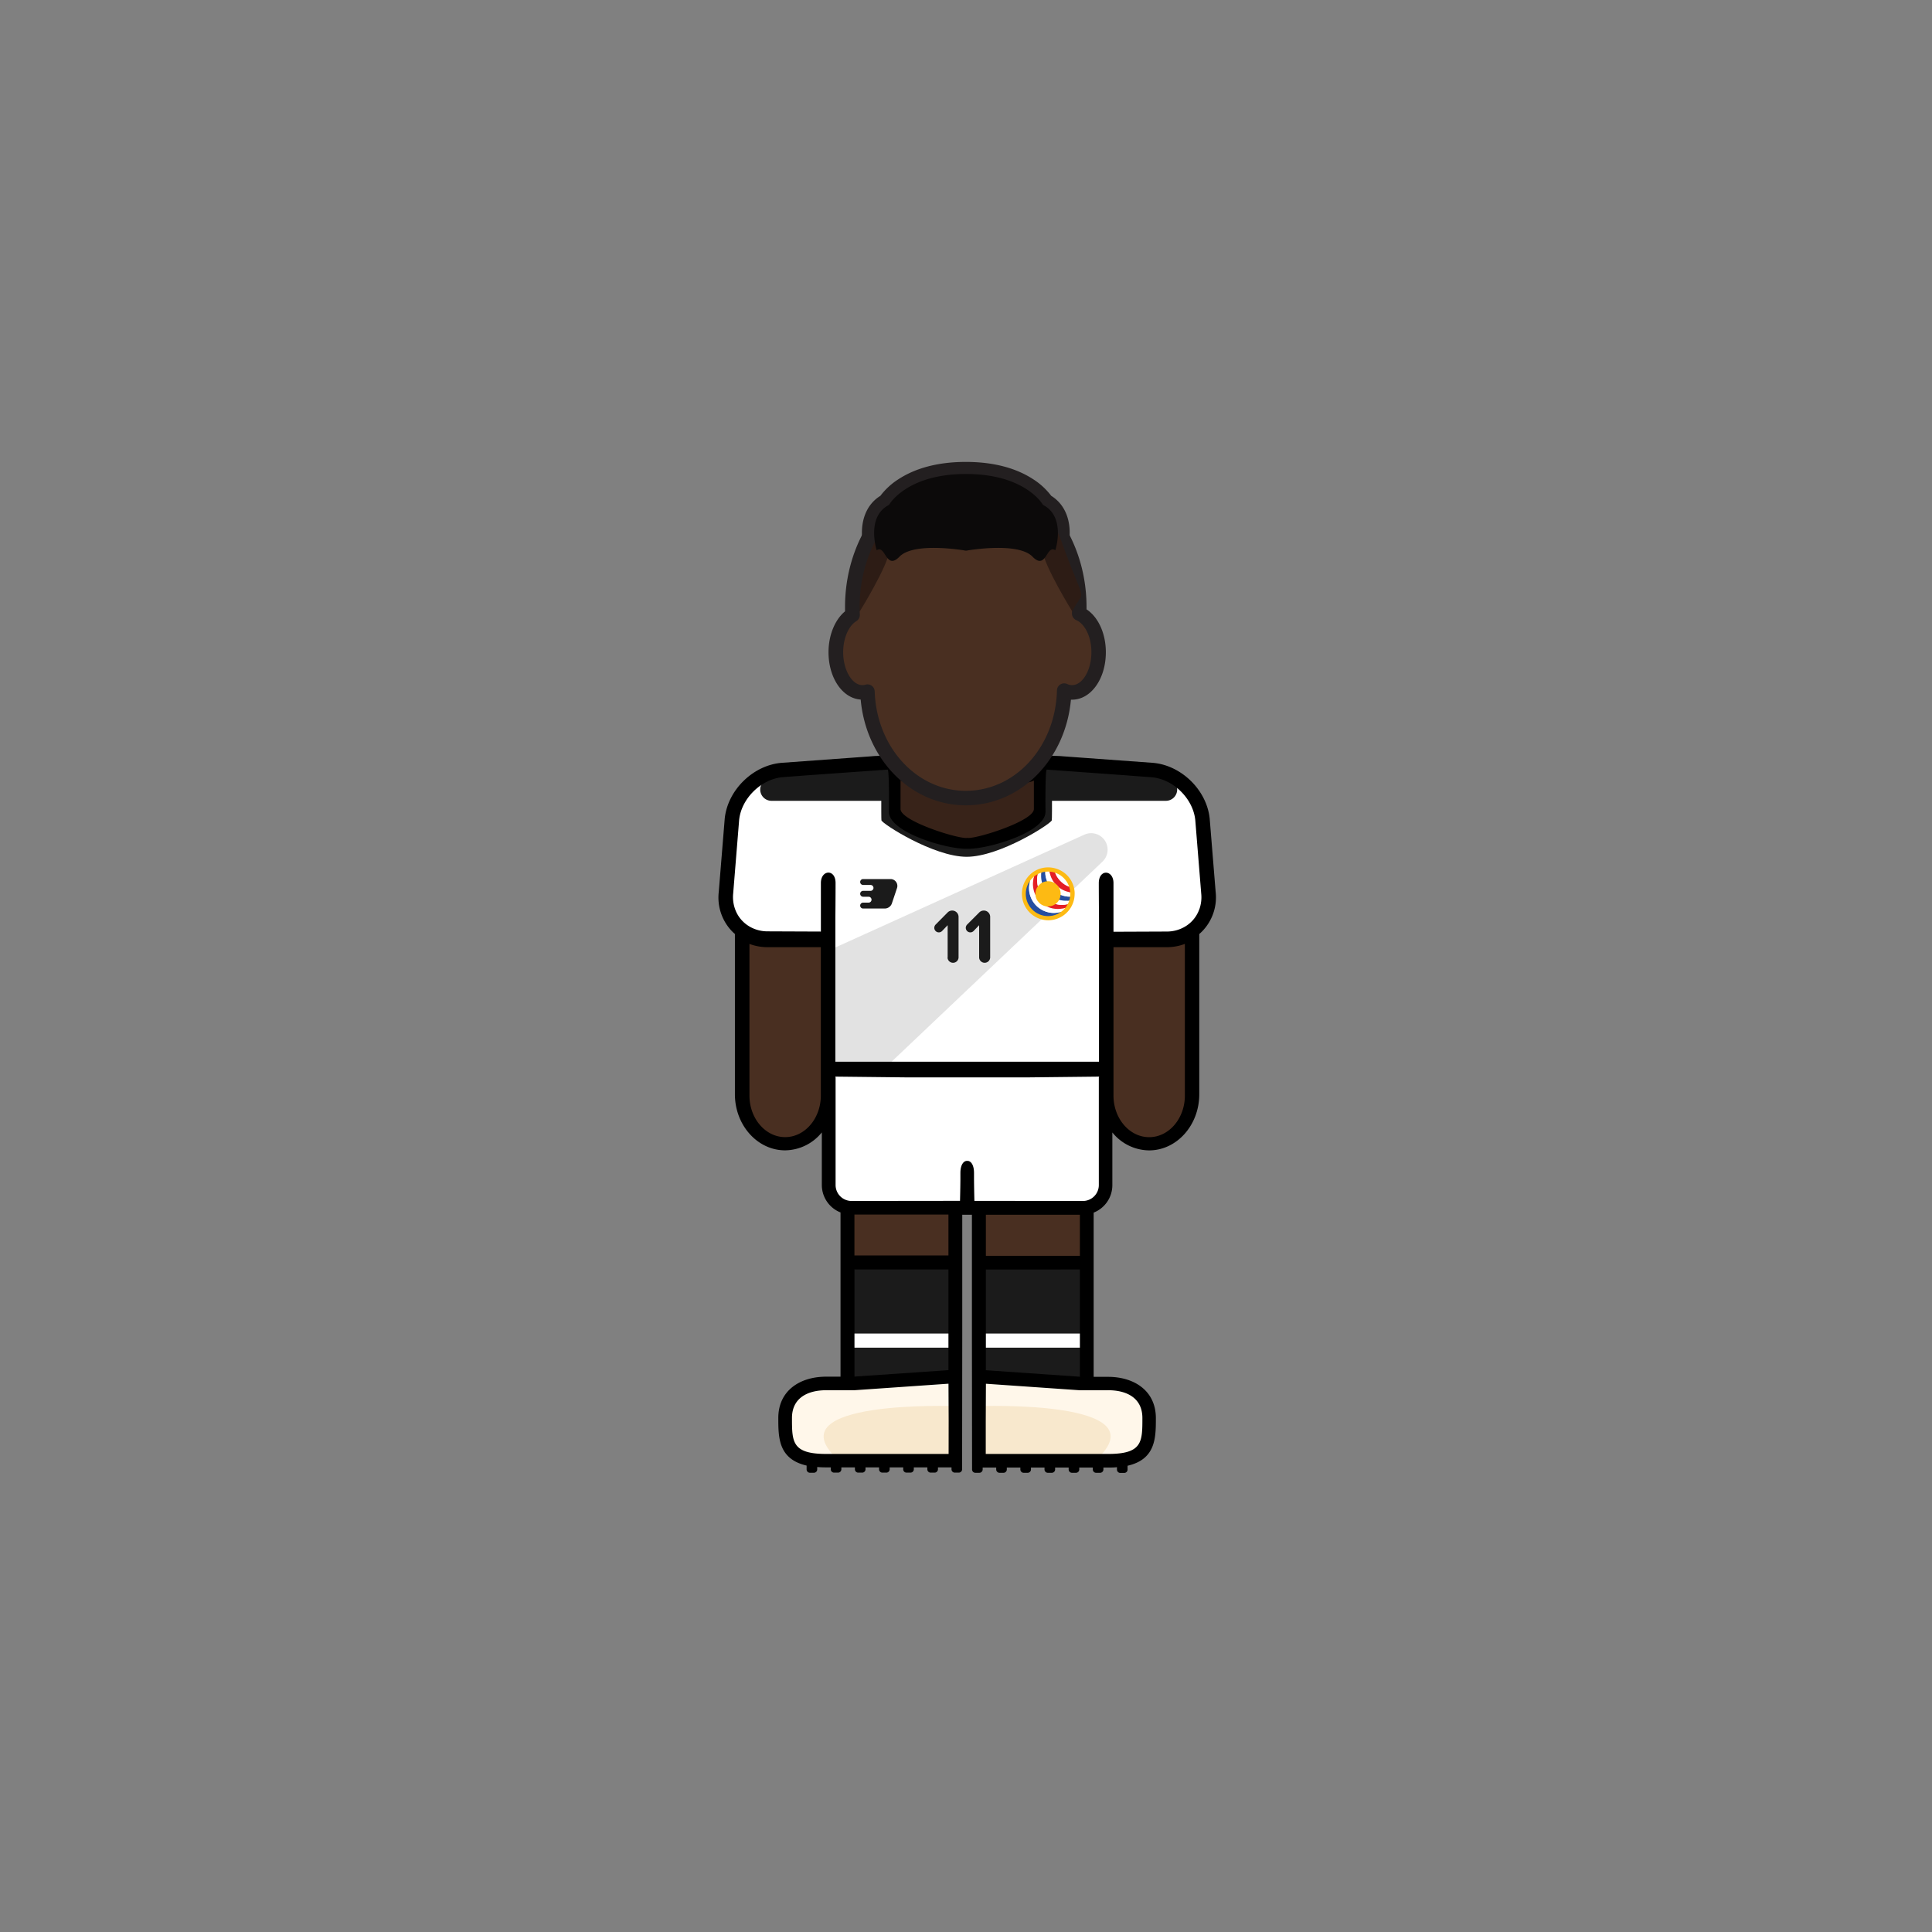 <svg id="player" xmlns="http://www.w3.org/2000/svg" viewBox="0 0 800 800"><rect x="0" y="0" width="800" height="800" fill="#808080" stroke="none"/><defs><clipPath id="clip-path"><circle cx="433.97" cy="370.12" r="9.22" fill="none"/></clipPath><style>.cls-2{fill:#492f21}.cls-3{fill:#fff7ea}.cls-5{fill:#1b1b1b}.cls-6{fill:#fff}.cls-8{fill:#fdba13}.cls-10{fill:#244ea1}.cls-11{fill:#e41e26}.cls-13{fill:#231f20}.cls-14{fill:#2d1c15}</style></defs><g id="skin"><path id="arm-left" class="cls-2" d="M306.43 383h36.78v72.38a18.39 18.39 0 01-18.39 18.39 18.39 18.39 0 01-18.39-18.39V383z"/><path id="arm-right" class="cls-2" d="M457.69 383h36.78v72.38a18.39 18.39 0 01-18.39 18.39 18.39 18.39 0 01-18.39-18.39V383z"/><path id="leg-left" class="cls-2" d="M350.38 492.97h45.67v45.67h-45.67z"/><path id="leg-right" class="cls-2" d="M405.28 492.97h45.67v45.67h-45.67z"/></g><g id="boots"><path id="left" class="cls-3" d="M395.83 570.99H373l-22.83 1.98h-12.5l-7.5 2.52-5.25 8.5v9.83l1.91 4.17 3.84 4.06 6.33 1.94h58.83v-33z"/><path id="right" class="cls-3" d="M405.11 571.22h22.83l22.83 1.97h12.5l7.5 2.53 5.25 8.5v9.83l-1.91 4.17-3.84 4.05-6.33 1.95h-58.83v-33z"/><path d="M395.83 582.25s-75.93-2.86-49 22h49zm9.28 0s75.93-2.86 49 22h-49z" fill="#f8e8cd"/></g><g id="socks"><g id="socks-2" data-name="socks"><path id="left-2" data-name="left" class="cls-5" d="M350.38 522.95h45.67v48.04h-45.67z"/><path id="right-2" data-name="right" class="cls-5" d="M404.88 522.95h45.67v48.04h-45.67z"/></g><path class="cls-6" d="M350.77 552.19h45.06v5.85h-45.06zm54.41 0h45.06v5.85h-45.06z"/></g><g id="shorts"><path id="shorts-2" data-name="shorts" class="cls-6" d="M342.17 443.49h116.49v47a9.95 9.95 0 01-9.95 9.95h-96.6a9.95 9.95 0 01-9.95-9.95v-47h.01z"/></g><g id="shirt"><path id="shirt-2" data-name="shirt" class="cls-6" d="M370 315.75l-48.29 2.99-11.36 6.25-6.83 10.1-3.31 40.73 5.17 7.67 7.66 4.67h29.5l.17 54h114.83v-53.5l29.34-.17 7.01-4 6.99-10.5-3.4-37.33-6.83-11.84-9.77-6.08-49.84-2.99-1 21.24-6.5 6.5-11.16 3.48-11.88 2.02-15.46-3.17-11-5.66-3.66-3.84-.38-20.57z"/><path class="cls-5" d="M435.56 316.33l-6.86.21-.42 21.7-7.06 4.76-8.52 4-12.43 2.74-12.43-2.74-8.52-4-7.06-4.75-.42-21.7-6.86-.21s-.15 22.81 0 23.35c.42 1.45 21.53 15.06 35.27 15.09 13.74 0 34.85-13.64 35.27-15.09.19-.55.04-23.36.04-23.36z"/><path d="M449 345.62l-105.95 48-.36 48.53 22.43 1.33 91.4-86.7a6.86 6.86 0 002.12-5 6.82 6.82 0 00-9.64-6.16z" fill="#e2e2e2"/><path class="cls-8" d="M434 381.07a11 11 0 01-6.37-19.86 11.8 11.8 0 011.1-.69 12.31 12.31 0 011.22-.58 10.78 10.78 0 011.36-.44 11 11 0 011.52-.27 11.28 11.28 0 011.74-.05 10.76 10.76 0 012.11.32 10.93 10.93 0 018 7.94 11.55 11.55 0 01.31 2.11v.57a11.48 11.48 0 01-.07 1.17 9.67 9.67 0 01-.27 1.52 10.78 10.78 0 01-.44 1.36 12.21 12.21 0 01-.57 1.22 9.73 9.73 0 01-.7 1.1 11 11 0 01-8.94 4.58zm0-19.44c-.3 0-.61 0-.91.05a7.88 7.88 0 00-1.18.21 8 8 0 00-1.05.34 10.08 10.08 0 00-.94.44 9.38 9.38 0 00-.85.54 8.49 8.49 0 1011.84 11.84 6.79 6.79 0 00.54-.85 6.69 6.69 0 00.44-.94 8 8 0 00.34-1.05 7.88 7.88 0 00.21-1.18 6.94 6.94 0 000-.91v-.44a9.14 9.14 0 00-.24-1.64 8.51 8.51 0 00-6.16-6.16 9 9 0 00-1.64-.24z"/><g clip-path="url(#clip-path)"><path class="cls-10" d="M426.07 367.73a10.26 10.26 0 011.92-6 10.29 10.29 0 1014.36 14.36 10.29 10.29 0 01-16.28-8.37z"/><path class="cls-6" d="M438.05 376.34a10.3 10.3 0 01-9-15.25 12 12 0 00-1 .65 10.29 10.29 0 0014.36 14.36 9.93 9.93 0 00.65-1 10.23 10.23 0 01-5.01 1.24z"/><path class="cls-11" d="M429.44 364.36a10.25 10.25 0 01.73-3.81 11 11 0 00-1.15.54 10.3 10.3 0 0014 14 11.87 11.87 0 00.54-1.14 10.45 10.45 0 01-3.81.72 10.29 10.29 0 01-10.31-10.31z"/><path class="cls-6" d="M441.42 373a10.3 10.3 0 01-10.3-10.3 10.08 10.08 0 01.32-2.53 10.46 10.46 0 00-1.27.41 10.29 10.29 0 009.56 14.1 10.45 10.45 0 003.81-.72 11.22 11.22 0 00.41-1.28 10.08 10.08 0 01-2.53.32z"/><path class="cls-10" d="M432.81 361a10.32 10.32 0 01.06-1.11 11 11 0 00-1.43.26 10.08 10.08 0 00-.32 2.53 10.3 10.3 0 0010.3 10.3 10.08 10.08 0 002.53-.32 9.5 9.5 0 00.26-1.43 10.18 10.18 0 01-1.11.06A10.29 10.29 0 01432.81 361z"/><path class="cls-6" d="M444.25 369.58a10.29 10.29 0 01-9.74-9.74h-.54a10 10 0 00-1.1.06 10.29 10.29 0 0010.23 11.4 10.18 10.18 0 001.11-.06 10 10 0 00.06-1.1c0-.2-.01-.38-.02-.56z"/><path class="cls-11" d="M436.49 360.13a10 10 0 00-2-.29 10.29 10.29 0 009.74 9.74 10 10 0 00-.29-2 10.29 10.29 0 01-7.45-7.45z"/><path class="cls-6" d="M436.49 360.13a10.29 10.29 0 007.51 7.47 10.34 10.34 0 00-7.51-7.47z"/></g><circle class="cls-8" cx="433.97" cy="370.12" r="5.22"/><g id="brand-new-balance"><path id="brand-new-balance-2" data-name="brand-new-balance" class="cls-5" d="M364.4 364h-7a1.22 1.22 0 00-1.22 1.22 1.22 1.22 0 001.22 1.22h3.07a1.22 1.22 0 011.16 1.6 1.23 1.23 0 01-1.16.84h-3.07a1.22 1.22 0 00-1.22 1.22 1.22 1.22 0 001.22 1.22h2.26a1.22 1.22 0 011.16 1.6 1.23 1.23 0 01-1.16.84h-2.26a1.22 1.22 0 00-1.22 1.22 1.22 1.22 0 001.22 1.22h8.92a3.14 3.14 0 003-2.15l2.12-6.34a2.83 2.83 0 00-2.68-3.71z"/></g><path class="cls-5" d="M392.4 396.53v-13.42l-2.3 2.4a1.91 1.91 0 01-1.34.57 1.89 1.89 0 01-1.89-1.88 2 2 0 01.54-1.34l5-5.05a2.66 2.66 0 011.89-.77 2.63 2.63 0 012.62 2.62v16.87a2.29 2.29 0 01-4.57 0zm13.04 0v-13.42l-2.3 2.4a1.91 1.91 0 01-1.34.57 1.89 1.89 0 01-1.89-1.88 2 2 0 01.54-1.34l5.05-5.05a2.66 2.66 0 011.89-.77 2.63 2.63 0 012.62 2.62v16.87a2.29 2.29 0 01-4.57 0zm77.32-64.93h-163.3a4.67 4.67 0 01-2.54-8.59l9.87-6.42h149.29l9.35 6.5a4.67 4.67 0 01-2.67 8.51z"/></g><path id="neck" fill="#382319" d="M428.13 341.21l-27.59 8.62-28.6-9.62-1.92-23.62h61.04l-2.93 24.62z"/><path d="M503.38 369.38L500.91 339c-1.19-11.87-11.83-22.25-23.72-23.14l-37.14-2.7c-4.07-.45-20.52-.09-39.55.53-19-.62-35.48-1-39.55-.53l-37.14 2.7c-11.89.89-22.53 11.27-23.72 23.14l-2.47 30.36a20.14 20.14 0 005 15.74 18.65 18.65 0 001.69 1.64v66.36c0 12.81 9.32 23.23 20.78 23.23a19.8 19.8 0 0015.21-7.43v21.79a12.24 12.24 0 007.74 11.36v68h-5.93c-10.93 0-19.83 5.8-19.83 17.11 0 8.06 0 17 11.72 19.7v1.6a1.37 1.37 0 001.38 1.37h1.63a1.37 1.37 0 001.38-1.37v-1q1.72.15 3.72.15H344v.8a1.37 1.37 0 001.38 1.37h1.63a1.37 1.37 0 001.38-1.37v-.8H354v.8a1.37 1.37 0 001.38 1.37h1.63a1.37 1.37 0 001.38-1.37v-.8H364v.8a1.37 1.37 0 001.38 1.37h1.63a1.37 1.37 0 001.38-1.37v-.8H374v.8a1.37 1.37 0 001.38 1.37h1.63a1.37 1.37 0 001.38-1.37v-.8H384v.8a1.37 1.37 0 001.38 1.37h1.63a1.37 1.37 0 001.38-1.37v-.8H394v.8a1.37 1.37 0 001.38 1.37h1.63a1.37 1.37 0 001.38-1.37v-.81l.06-55.46V503h4v49.21l.06 54.67v1.6a1.37 1.37 0 001.38 1.37h1.63a1.37 1.37 0 001.38-1.37v-.8h5.61v.8a1.37 1.37 0 001.38 1.37h1.63a1.37 1.37 0 001.38-1.37v-.8h5.61v.8a1.37 1.37 0 001.38 1.37h1.63a1.37 1.37 0 001.38-1.37v-.8h5.61v.8a1.37 1.37 0 001.38 1.37h1.63a1.37 1.37 0 001.38-1.37v-.8h5.61v.8a1.37 1.37 0 001.38 1.37h1.63a1.37 1.37 0 001.38-1.37v-.8h5.61v.8a1.37 1.37 0 001.38 1.37h1.63a1.37 1.37 0 001.38-1.37v-.8h1.89c1.33 0 2.56 0 3.72-.15v1a1.37 1.37 0 001.38 1.37h1.63a1.37 1.37 0 001.38-1.37v-1.6c11.71-2.68 11.72-11.64 11.72-19.7 0-11.31-8.9-17.11-19.83-17.11h-5.93v-68a12.24 12.24 0 007.74-11.36v-21.84a19.8 19.8 0 0015.21 7.43c11.46 0 20.78-10.42 20.78-23.23v-66.36a18.65 18.65 0 001.69-1.64 20.14 20.14 0 005.1-15.74zM372.89 323.2c3.46 1.85 15.64 2.08 27.61 1.8 12 .28 24.15.05 27.61-1.8V335c0 4.81-22.42 12-27.23 12l-.38-.07-.38.07c-4.81 0-27.23-7.18-27.23-12zm-33 75.43v55c0 9.5-6.63 17.23-14.78 17.23s-14.78-7.73-14.78-17.23v-62.78a21.07 21.07 0 007.47 1.36h22.09zm52.91 203.42h-50.65c-14.21 0-14.21-5-14.21-14.89 0-8.22 6.37-11.5 14.21-11.5h11.67l38.93-2.7.07 15.37zm-38.74-76.4h38.67v41.7L354.08 570h-.26v-44.4zm-.26-5.74v-17h38.93v16.93h-38.91zm104.77 55.75h.26c7.84 0 14.21 3.28 14.21 11.5 0 9.91 0 14.89-14.21 14.89h-50.65v-13.7l.07-15.37 38.93 2.7h11.41zm-11.67-50h.26v44.4h-.26l-38.67-2.68v-41.7zm-38.67-5.74V503h38.93v17h-38.91zm46.84-73.78H455v44.58a6.6 6.6 0 01-6.58 6.58h-1.26l-43.68-.05s-.11-3.72-.16-8.75v-2.8c0-3.52-1.41-5.09-2.82-5-1.41-.08-2.82 1.49-2.82 5v2.79c-.05 5-.16 8.75-.16 8.75l-43.68.05h-1.26a6.6 6.6 0 01-6.58-6.58v-44.58h-.07v-.33l30.25.33h48.68l30.25-.33zm35.56 7.51c0 9.5-6.63 17.23-14.78 17.23s-14.78-7.73-14.78-17.23v-61.44h22.09a21.07 21.07 0 007.47-1.36zm6-77.21a13.55 13.55 0 01-2.76 4.66 13.85 13.85 0 01-3.24 2.63 14.72 14.72 0 01-7.47 2l-22.09.09v-20.15c0-5.56-6.08-5.93-6.08 0s.08 14.37.08 14.37v59.59H345.91V380s.08-8.45.08-14.37-6.08-5.54-6.08 0v20.11l-22.09-.09a14.72 14.72 0 01-7.47-2 13.85 13.85 0 01-3.24-2.63 13.55 13.55 0 01-2.76-4.66 14.79 14.79 0 01-.75-6.46l2.46-30.35c.9-8.95 9.23-17.08 18.2-17.75l11.12-.84 32.21-2.29c.68.55.49 17.49.49 17.49 0 8.43 23.34 15.29 31.77 15.29h1.3c8.43 0 31.77-6.86 31.77-15.29 0 0-.19-16.94.49-17.49l32.21 2.33 11.12.84c9 .67 17.3 8.8 18.2 17.75L497.4 370a14.79 14.79 0 01-.75 6.43z" id="border"/><g id="head"><path class="cls-13" d="M400 196.27c24.79 0 31.88 12.79 31.88 12.79 9.63 4.94 5.1 18.78 5.1 18.78a1.88 1.88 0 00-1.05-.37c-2.08 0-2.9 4.78-5.4 4.78-.79 0-1.76-.48-3-1.74-2.76-2.84-8.58-3.64-14.25-3.64a86.51 86.51 0 00-12.37 1 1.12 1.12 0 01-.65.17h-.56a1.12 1.12 0 01-.65-.17 86.51 86.51 0 00-12.37-1c-5.67 0-11.49.8-14.25 3.64-1.22 1.26-2.19 1.74-3 1.74-2.5 0-3.32-4.78-5.4-4.78a1.88 1.88 0 00-1.05.37s-4.53-13.84 5.1-18.78c0 0 7.09-12.79 31.88-12.79m0-5c-11.27 0-20.69 2.43-28 7.21a28.59 28.59 0 00-7.4 6.82c-4.84 3-7.54 8.26-7.66 14.92a30.42 30.42 0 001.31 9.17 5 5 0 003.12 3.17 4.87 4.87 0 001.19.26c3 4.43 5.62 4.43 6.89 4.43 2.29 0 4.44-1.07 6.57-3.26.34-.35 2.47-2.12 10.66-2.12a80.33 80.33 0 0111 .86 6.38 6.38 0 002 .31h.56a6.38 6.38 0 002-.31 80.33 80.33 0 0111-.86c8.19 0 10.32 1.77 10.66 2.12 2.13 2.19 4.28 3.26 6.57 3.26 1.27 0 3.87 0 6.89-4.43a4.87 4.87 0 001.19-.26 5 5 0 003.12-3.17 30.42 30.42 0 001.31-9.17c-.12-6.66-2.82-11.9-7.66-14.92a28.59 28.59 0 00-7.4-6.82c-7.29-4.78-16.71-7.21-28-7.21z"/><path id="skin-2" data-name="skin" class="cls-2" d="M446.88 254.05c0-.91.08-1.81.08-2.73 0-30.51-21.06-55.25-47-55.25s-47 24.74-47 55.25c0 1.11 0 2.22.1 3.31-4.05 2.46-6.91 8.44-6.91 15.43 0 9.19 4.93 16.64 11 16.64a7.48 7.48 0 002.1-.32c.82 24.5 18.73 44.08 40.73 44.08S440 310.65 440.66 286a7.65 7.65 0 003.25.74c6.09 0 11-7.45 11-16.64.02-7.67-3.39-14.1-8.03-16.05z"/><path class="cls-14" d="M356 253.18s11.6-18.71 12.45-25.53 1.66-8.52 4.56-8.1 21.43 3.62 27 3.62l.06-25.24s-28.91-3.06-39.47 26.1-9.84 18.46-4.6 29.15z"/><path class="cls-13" d="M399.92 333.46c-22.68 0-41.28-19-43.53-43.79-7.52-.49-13.32-8.93-13.32-19.61 0-7 2.64-13.45 6.84-16.92v-1.82c0-32.12 22.45-58.25 50-58.25s50 26.13 50 58.25v1c4.85 3.18 8 10 8 17.76 0 11-6.16 19.64-14 19.64h-.46c-2.25 24.79-20.78 43.74-43.53 43.74zm-40.73-50.08a3 3 0 013 2.9c.77 23.09 17.34 41.18 37.73 41.18 20.58 0 37.15-18.26 37.74-41.58a3 3 0 014.27-2.64 4.73 4.73 0 002 .46c4.35 0 8-6.25 8-13.64 0-7-3.13-11.94-6.22-13.25a3 3 0 01-1.83-2.89v-.18c0-.8.07-1.6.07-2.42 0-28.81-19.76-52.25-44-52.25s-44 23.44-44 52.25c0 .92 0 1.89.09 3.16a3 3 0 01-1.43 2.71c-3.27 2-5.47 7.16-5.47 12.87 0 7.39 3.67 13.64 8 13.64a4.69 4.69 0 001.25-.19 2.74 2.74 0 01.8-.13z"/><path class="cls-14" d="M444 253.18s-11.6-18.71-12.45-25.53-1.66-8.52-4.56-8.1-21.43 3.62-27 3.62l.01-25.24s28.91-3.06 39.47 26.1 9.77 18.46 4.53 29.15z"/><path d="M431.88 209.06s-7.09-12.79-31.88-12.79-31.88 12.79-31.88 12.79c-9.63 4.94-5.1 18.78-5.1 18.78 3.71-2.48 3.75 8.52 9.43 2.67 5.17-5.33 21.13-3.47 26.62-2.64a3.16 3.16 0 001.86 0c5.49-.83 21.45-2.69 26.62 2.64 5.68 5.85 5.72-5.15 9.43-2.67.02 0 4.53-13.84-5.1-18.78z" fill="#0c0a0a"/></g></svg>